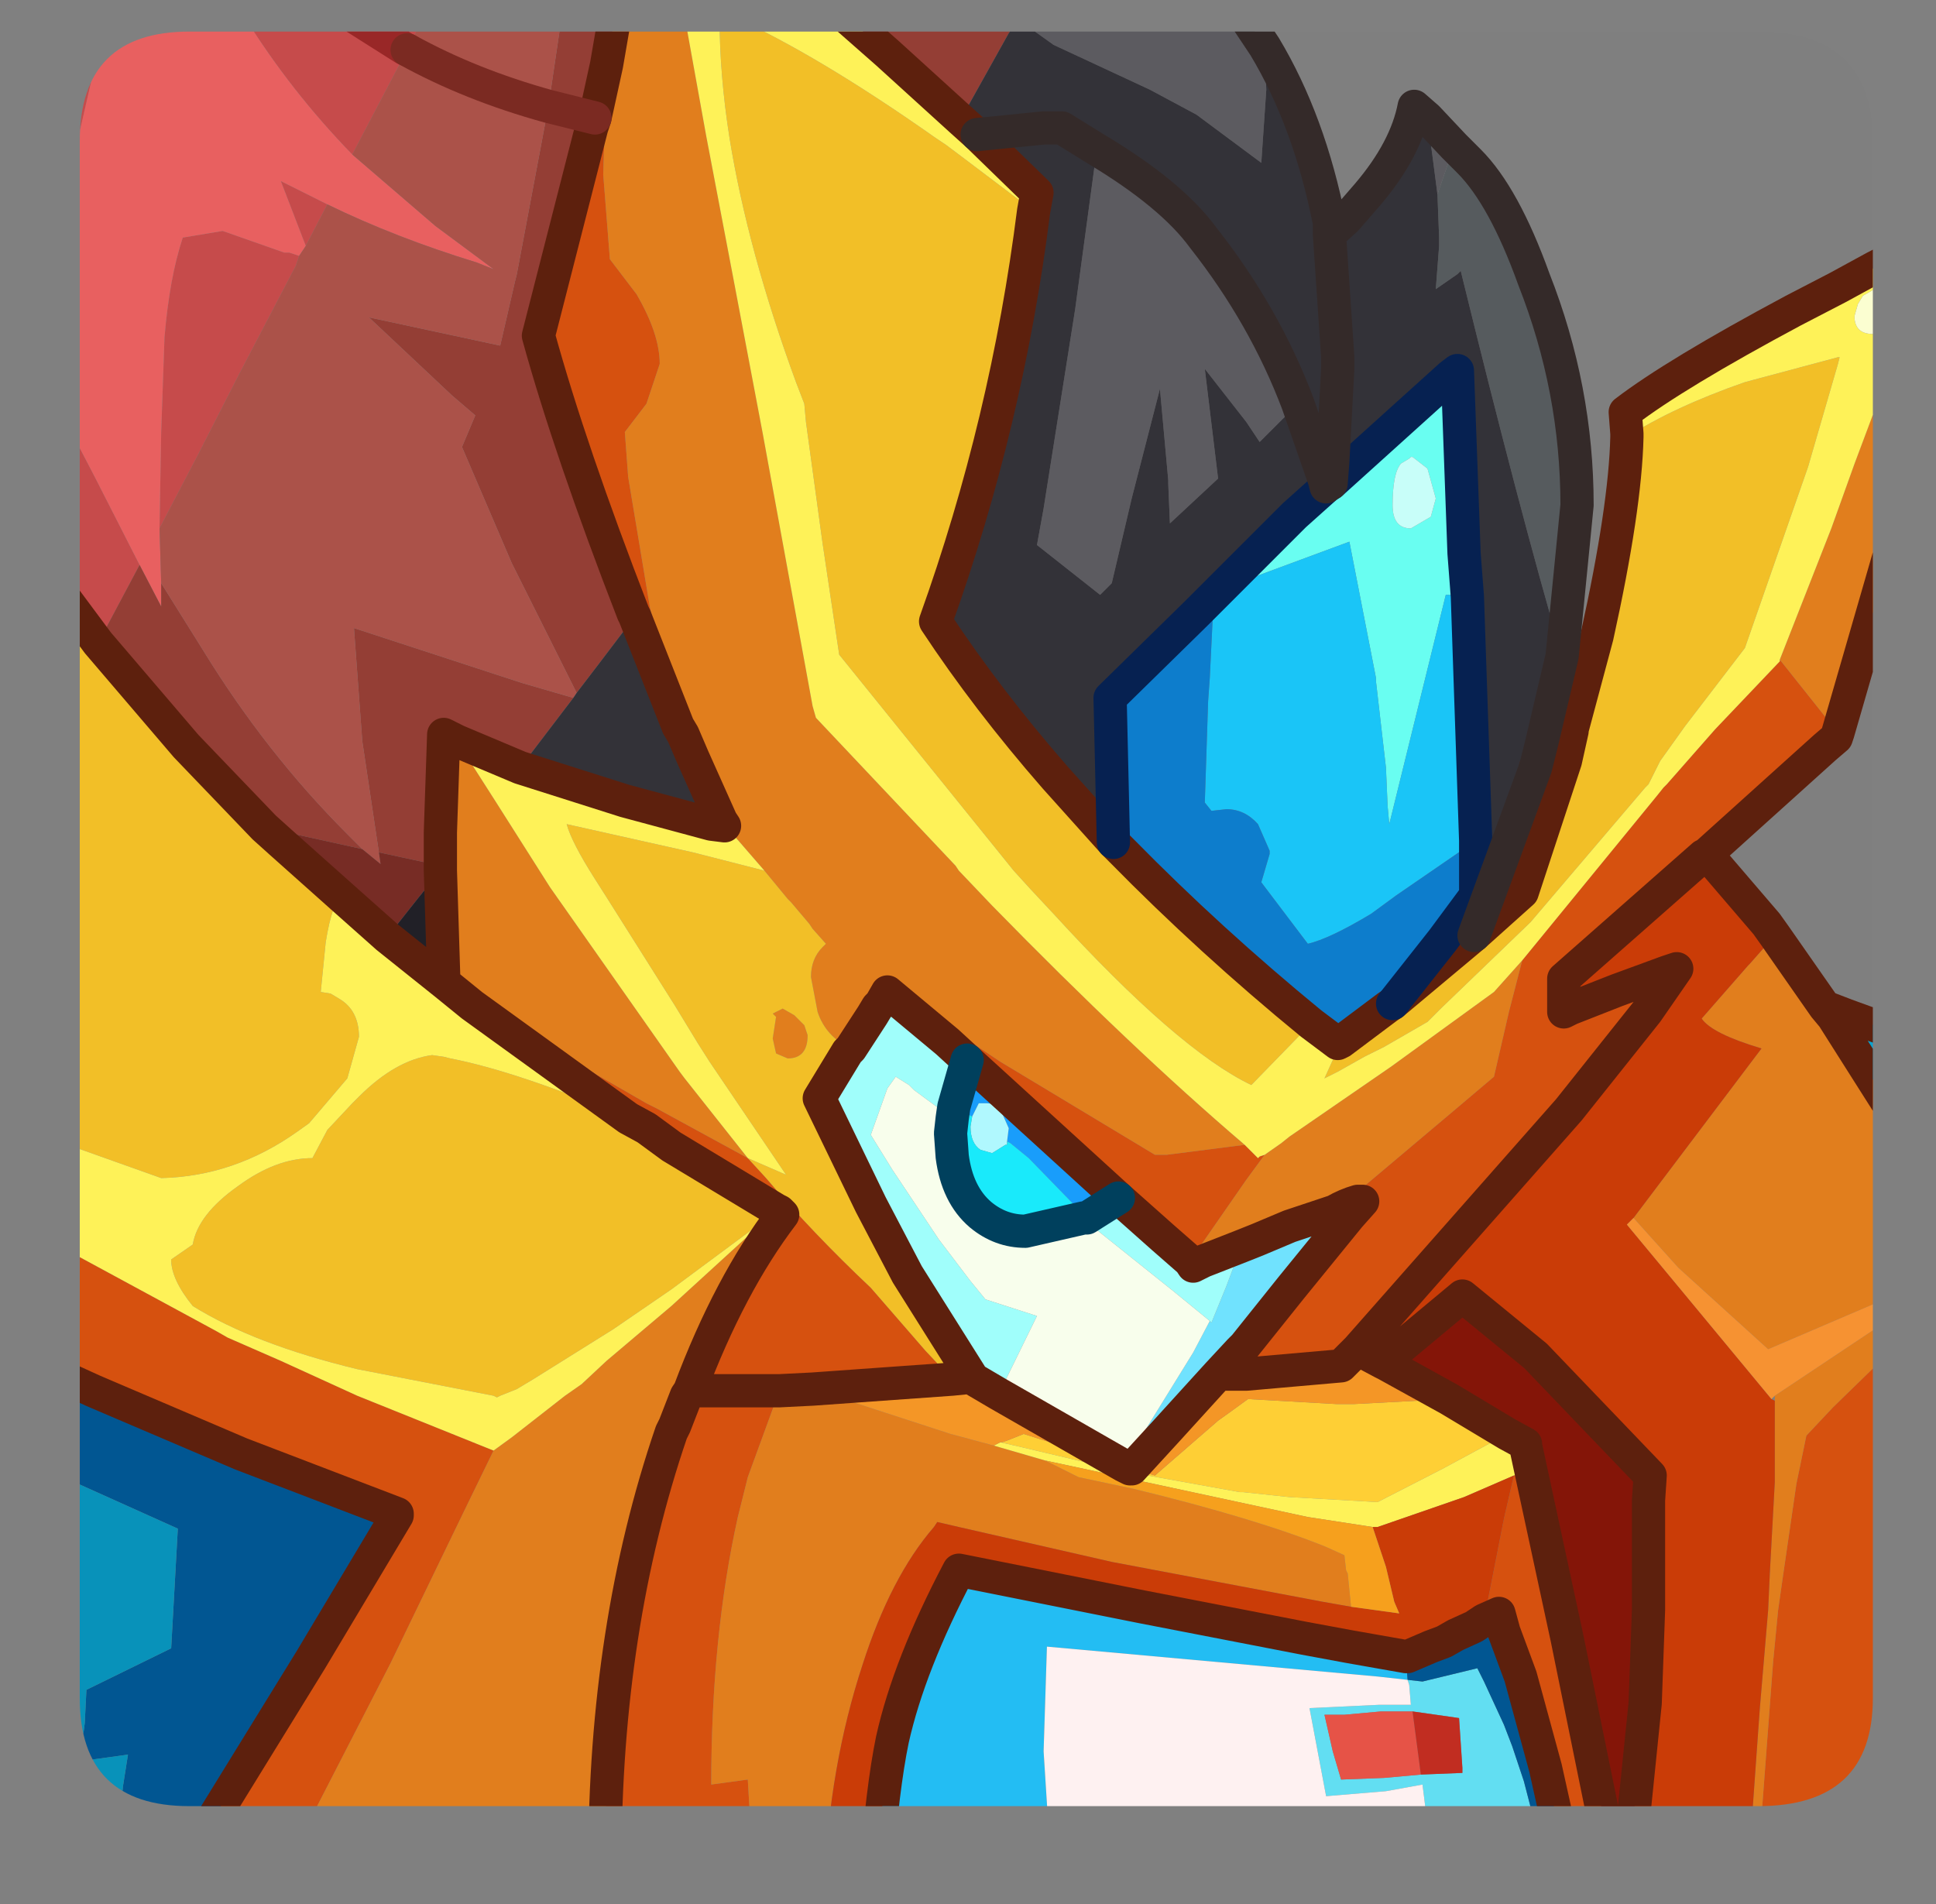 <?xml version="1.0" encoding="UTF-8" standalone="no"?>
<svg xmlns:ffdec="https://www.free-decompiler.com/flash" xmlns:xlink="http://www.w3.org/1999/xlink" ffdec:objectType="frame" height="57.3px" width="58.25px" xmlns="http://www.w3.org/2000/svg">
  <rect width="100%" height="100%" fill="#808080" stroke="none"/>
  <g transform="matrix(1.0, 0.0, 0.0, 1.0, 2.4, 0.95)">
    <clipPath id="clipPath0" transform="matrix(1.0, 0.0, 0.0, 1.0, 0.0, 0.0)">
      <path d="M50.5 0.0 Q53.95 0.0 53.95 3.3 L53.95 50.15 Q53.95 53.4 50.5 53.4 L3.3 53.4 Q0.0 53.4 0.0 50.15 L0.0 3.3 Q0.0 0.0 3.3 0.0 L50.5 0.0" fill="#000000" fill-rule="evenodd" stroke="none"/>
    </clipPath>
    <g clip-path="url(#clipPath0)">
      <use ffdec:characterId="2" height="57.3" transform="matrix(1.0, 0.0, 0.0, 1.0, -2.4, -0.95)" width="58.25" xlink:href="#shape1"/>
    </g>
    <use ffdec:characterId="3" height="53.4" transform="matrix(1.0, 0.0, 0.0, 1.0, 0.0, 0.0)" width="53.95" xlink:href="#shape2"/>
  </g>
  <defs>
    <g id="shape1" transform="matrix(1.0, 0.0, 0.0, 1.0, 2.4, 0.95)">
      <path d="M52.9 21.1 L52.85 21.25 52.5 21.55 48.95 24.75 48.85 24.8 44.65 28.5 44.65 28.6 44.65 29.5 44.85 29.4 46.25 28.85 47.75 28.3 48.05 28.2 47.15 29.5 44.8 32.45 38.45 39.65 37.95 40.15 35.1 40.4 34.35 40.4 35.05 39.55 36.45 37.8 38.2 35.65 38.6 35.2 38.45 35.2 Q38.1 35.3 37.75 35.5 L41.25 32.55 42.55 31.45 43.0 29.5 43.4 27.95 47.45 23.0 47.65 22.75 47.75 22.65 49.2 21.0 51.15 18.95 51.15 18.9 52.9 21.1 M55.35 38.95 L55.35 55.85 50.6 55.85 50.45 55.7 50.95 49.05 51.1 47.5 51.25 46.45 51.65 43.7 51.95 42.25 52.75 41.4 54.65 39.55 55.35 38.95 M46.3 55.85 L44.95 55.85 44.9 55.7 44.9 55.55 44.4 53.6 44.1 52.25 43.35 49.5 42.85 48.15 42.7 47.6 42.25 47.8 42.85 44.75 43.15 43.45 43.65 43.25 44.75 48.35 45.9 54.0 46.3 55.85 M19.2 55.85 L15.9 55.85 15.8 55.1 Q15.8 48.0 17.8 42.15 L17.9 41.95 18.25 41.05 18.35 40.9 Q19.55 37.7 21.15 35.6 L21.05 35.5 20.95 35.45 17.8 33.55 17.05 33.0 16.5 32.7 11.8 29.3 11.0 28.65 10.95 28.45 15.4 31.3 17.05 32.25 17.35 32.4 20.1 33.9 20.65 34.5 Q22.05 36.15 23.8 37.8 L25.45 39.7 26.25 40.55 22.05 40.85 21.05 40.9 19.85 40.9 18.35 40.9 19.85 40.9 21.05 40.9 20.1 43.5 19.8 44.7 Q19.0 48.3 19.0 52.75 L20.1 52.6 20.25 55.2 20.25 55.3 19.8 55.35 19.15 55.5 19.2 55.85 M5.8 55.85 L2.85 55.85 2.75 55.55 2.85 55.55 3.5 54.6 6.95 49.0 9.55 44.65 9.55 44.6 4.85 42.8 0.75 41.05 0.4 40.9 -1.9 39.85 -1.9 35.85 4.1 39.1 4.45 39.3 6.05 40.0 8.35 41.05 12.45 42.7 11.55 44.55 9.35 49.1 6.55 54.55 5.8 55.85 M15.85 1.0 L15.8 2.7 15.75 4.3 15.95 6.85 16.75 7.9 Q17.45 9.1 17.45 10.0 L17.05 11.2 16.4 12.05 16.5 13.4 17.1 17.0 17.15 17.3 18.0 20.9 16.7 17.6 16.65 17.5 Q14.75 12.6 13.8 9.15 L15.4 2.9 15.5 2.6 15.85 1.0 M24.1 29.25 L24.1 29.05 24.1 28.5 26.95 30.5 27.7 31.0 32.35 33.8 32.7 33.8 35.05 33.5 35.45 33.9 35.5 33.85 35.65 33.8 35.1 34.55 33.4 37.0 32.6 36.3 31.25 35.1 26.7 30.95 26.1 30.4 24.3 28.9 24.1 29.25" fill="#d7510f" fill-rule="evenodd" stroke="none"/>
      <path d="M29.35 55.85 L24.6 55.85 23.95 55.55 23.95 55.5 Q24.15 52.85 24.45 51.4 24.95 49.15 26.45 46.3 L31.95 47.4 36.85 48.35 38.2 48.6 39.9 48.9 39.95 49.6 39.05 49.5 29.1 48.6 29.0 51.75 29.2 54.9 29.35 55.85" fill="#23bef4" fill-rule="evenodd" stroke="none"/>
      <path d="M16.1 -0.45 L18.2 -0.45 18.85 3.15 19.65 7.35 20.55 12.1 22.05 20.3 22.15 20.65 26.35 25.1 26.45 25.25 27.45 26.3 Q31.65 30.6 35.05 33.5 L32.7 33.8 32.35 33.8 27.7 31.0 26.95 30.5 24.1 28.5 24.1 29.05 24.1 29.25 24.0 29.35 23.85 29.6 23.2 30.6 Q22.45 30.25 22.2 29.5 L22.0 28.45 Q22.0 27.9 22.35 27.55 L22.45 27.45 22.05 27.0 21.95 26.85 21.4 26.2 21.3 26.1 20.6 25.25 19.3 23.75 18.45 21.85 18.15 21.15 18.0 20.9 17.15 17.3 17.1 17.0 16.5 13.4 16.4 12.05 17.05 11.2 17.45 10.0 Q17.45 9.1 16.75 7.9 L15.95 6.85 15.75 4.3 15.8 2.7 15.85 1.0 16.1 -0.45 M55.35 7.8 L55.35 12.65 55.3 12.8 52.9 21.1 51.15 18.9 52.7 14.95 53.4 13.0 54.6 9.8 55.35 7.8 M51.0 27.2 L52.5 29.35 52.75 29.65 53.7 31.15 55.35 33.75 55.35 37.7 54.3 38.15 50.8 39.65 48.1 37.2 46.75 35.7 50.6 30.6 Q49.1 30.15 48.8 29.7 L50.2 28.1 50.25 28.05 51.0 27.2 M55.35 38.15 L55.35 38.95 54.65 39.55 52.75 41.4 51.95 42.25 51.65 43.7 51.25 46.45 51.1 47.5 50.95 49.05 50.45 55.7 50.6 55.85 50.15 55.85 50.2 55.35 50.55 50.45 50.8 47.5 50.85 46.4 51.0 43.65 51.0 43.25 51.0 42.05 51.0 41.2 51.0 41.05 55.35 38.15 M22.5 55.85 L19.2 55.85 19.15 55.5 19.8 55.35 20.25 55.3 20.25 55.2 20.1 52.6 19.0 52.75 Q19.0 48.3 19.8 44.7 L20.1 43.5 21.05 40.9 22.05 40.85 26.2 42.2 27.5 42.55 29.05 43.0 30.05 43.5 31.7 43.85 Q35.4 44.75 37.5 45.6 L38.05 45.85 38.1 46.3 38.15 46.4 38.25 47.4 37.4 47.25 31.05 46.05 26.45 45.0 25.8 44.85 25.7 45.0 Q24.4 46.5 23.55 49.15 22.55 52.2 22.4 55.75 L22.5 55.85 M15.9 55.85 L5.8 55.85 6.55 54.55 9.35 49.1 11.55 44.55 12.45 42.7 13.0 42.3 14.6 41.05 15.1 40.7 15.85 40.0 17.8 38.35 20.7 35.7 20.95 35.45 21.05 35.5 21.15 35.6 Q19.55 37.7 18.35 40.9 L18.25 41.05 17.9 41.95 17.8 42.15 Q15.8 48.0 15.8 55.1 L15.9 55.85 M2.85 55.85 L1.9 55.85 2.75 55.55 2.85 55.85 M-1.9 16.7 L-1.9 15.2 -1.8 15.15 -1.05 16.25 -1.9 16.7 M43.4 27.95 L43.0 29.5 42.55 31.45 41.25 32.55 37.75 35.5 36.4 35.95 35.45 36.35 34.95 36.55 33.8 37.0 33.5 37.15 33.4 37.0 35.1 34.55 35.65 33.8 36.15 33.45 36.4 33.25 39.45 31.15 42.55 28.9 43.4 27.95 M10.85 25.25 L10.85 25.1 10.85 24.1 10.95 21.15 11.35 21.35 12.5 23.15 14.15 25.75 18.05 31.3 18.2 31.5 20.1 33.9 17.35 32.4 17.05 32.25 15.4 31.3 10.95 28.45 10.85 25.25 M21.15 29.4 L21.5 29.6 21.8 29.9 21.9 30.2 Q21.9 30.9 21.3 30.9 L20.95 30.75 20.85 30.3 20.95 29.65 20.85 29.55 21.15 29.4" fill="#e27e1d" fill-rule="evenodd" stroke="none"/>
      <path d="M19.25 -0.45 L19.65 -0.45 Q22.2 0.7 25.75 3.2 L26.05 3.4 26.45 3.7 28.7 5.4 Q27.9 11.75 25.75 17.75 27.3 20.1 29.35 22.45 L31.1 24.4 31.35 24.65 Q34.0 27.35 37.05 29.85 L35.25 31.7 Q33.05 30.65 29.3 26.55 L28.6 25.8 28.1 25.25 22.85 18.75 22.35 15.4 21.85 11.75 21.8 11.2 21.55 10.55 Q20.1 6.6 19.55 3.2 19.25 1.3 19.25 -0.45 M44.7 21.95 L44.9 21.05 44.9 21.0 45.65 18.2 Q46.5 14.35 46.55 12.2 47.95 11.3 50.1 10.55 L52.9 9.8 52.95 9.8 52.9 10.0 52.0 13.1 50.1 18.55 48.3 20.9 47.55 21.95 47.2 22.65 47.1 22.75 43.65 26.8 40.95 29.4 40.55 29.8 39.25 30.55 38.65 30.85 37.85 31.3 37.45 31.5 37.95 30.4 39.35 29.35 39.5 29.25 41.95 27.2 43.4 25.9 44.7 21.95 M-1.9 32.95 L-1.9 16.7 -1.05 16.25 -0.9 16.45 0.55 18.4 3.2 21.5 5.55 23.95 6.05 24.4 7.9 26.05 Q7.6 26.15 7.4 27.4 L7.25 28.9 7.55 28.95 7.8 29.1 Q8.4 29.45 8.4 30.25 L8.05 31.5 6.9 32.85 6.55 33.1 Q4.65 34.45 2.45 34.5 L-1.9 32.95 M20.6 25.25 L21.3 26.1 21.4 26.2 21.95 26.85 22.05 27.0 22.45 27.45 22.35 27.55 Q22.0 27.9 22.0 28.45 L22.2 29.5 Q22.45 30.25 23.2 30.6 L23.1 30.7 22.25 32.1 23.8 35.3 24.9 37.4 26.85 40.5 26.8 40.5 26.75 40.5 26.25 40.55 25.45 39.7 23.8 37.8 Q22.05 36.15 20.65 34.5 L20.1 33.9 21.25 34.4 18.95 31.0 18.6 30.45 17.9 29.3 15.85 26.05 15.5 25.5 Q14.8 24.4 14.65 23.85 L18.45 24.7 20.6 25.25 M16.5 32.7 L17.05 33.0 17.8 33.55 20.95 35.45 20.7 35.7 17.8 37.85 16.05 39.05 13.65 40.55 13.15 40.85 12.65 41.05 12.55 41.1 12.45 41.05 8.35 40.25 Q5.25 39.5 3.4 38.35 2.75 37.55 2.75 36.95 L3.4 36.5 Q3.55 35.6 4.75 34.75 5.9 33.9 7.0 33.9 L7.45 33.05 8.2 32.25 8.4 32.05 Q9.5 30.95 10.6 30.8 L10.95 30.85 11.15 30.9 Q13.2 31.3 16.5 32.7 M21.15 29.4 L20.85 29.55 20.95 29.65 20.85 30.3 20.95 30.75 21.3 30.9 Q21.9 30.9 21.9 30.2 L21.8 29.9 21.5 29.6 21.15 29.4" fill="#f3c027" fill-rule="evenodd" stroke="none"/>
      <path d="M44.2 55.85 L41.55 55.85 41.45 54.55 40.65 54.55 39.75 54.65 39.4 54.7 38.5 54.8 38.8 55.85 38.2 55.85 37.85 54.8 39.0 54.55 39.4 54.5 40.6 54.35 40.4 52.75 39.3 52.95 37.5 53.1 37.0 50.45 39.1 50.35 40.05 50.35 40.0 49.75 39.95 49.6 40.4 49.65 42.05 49.25 42.25 49.65 42.85 50.95 43.1 51.6 43.45 52.65 44.15 55.35 44.2 55.85 M40.1 50.55 L39.7 50.55 39.15 50.55 38.05 50.65 37.45 50.65 37.7 51.75 37.95 52.6 39.25 52.55 40.35 52.45 41.6 52.4 41.6 52.25 41.5 50.75 40.1 50.55" fill="#62dff3" fill-rule="evenodd" stroke="none"/>
      <path d="M24.6 55.85 L22.5 55.85 23.25 55.65 23.95 55.5 23.95 55.55 24.6 55.85 M42.95 42.2 L41.0 43.25 39.05 44.25 36.4 44.1 35.0 43.95 34.9 43.95 31.3 43.3 28.35 42.6 27.7 42.45 27.75 42.45 27.9 42.4 28.4 42.2 31.4 43.15 31.6 43.25 31.65 43.25 32.35 43.45 34.25 41.8 34.6 41.55 35.15 41.15 37.8 41.3 38.35 41.3 41.2 41.15 42.95 42.2" fill="#ffd035" fill-rule="evenodd" stroke="none"/>
      <path d="M46.55 55.85 L46.3 55.85 45.9 54.0 46.65 54.7 46.55 55.85" fill="#34abee" fill-rule="evenodd" stroke="none"/>
      <path d="M37.75 35.5 Q38.1 35.3 38.45 35.2 L38.6 35.2 38.2 35.65 36.45 37.8 35.05 39.55 34.95 39.65 34.9 39.7 34.25 40.4 32.75 42.05 31.65 43.25 31.6 43.25 31.4 43.15 33.5 39.75 34.0 38.8 34.05 38.85 34.5 37.75 34.95 36.55 35.45 36.35 36.4 35.95 37.75 35.5" fill="#70e3ff" fill-rule="evenodd" stroke="none"/>
      <path d="M23.2 30.6 L23.85 29.6 24.0 29.35 24.1 29.25 24.3 28.9 26.1 30.4 26.7 30.95 26.3 32.35 26.25 32.7 25.1 31.85 24.95 31.7 24.55 31.45 24.3 31.8 23.8 33.2 24.45 34.25 25.85 36.35 26.8 37.6 27.25 38.15 28.8 38.65 27.65 41.0 26.8 40.5 26.85 40.5 24.9 37.4 23.8 35.3 22.25 32.1 23.1 30.7 23.2 30.6 M33.4 37.0 L33.5 37.15 33.8 37.0 34.95 36.55 34.5 37.75 34.05 38.85 34.0 38.8 32.9 37.9 32.65 37.7 30.4 35.9 30.2 35.7 30.3 35.7 31.25 35.1 32.6 36.3 33.4 37.0" fill="#a1fffc" fill-rule="evenodd" stroke="none"/>
      <path d="M34.25 16.85 L36.55 14.55 37.5 13.7 37.65 13.6 41.25 10.35 41.45 10.2 41.65 15.7 41.75 17.0 41.2 16.95 41.1 16.95 39.4 23.85 39.35 23.3 39.3 22.15 39.0 19.55 39.0 19.45 38.2 15.35 35.5 16.35 34.25 16.85 M40.8 14.05 L40.55 13.15 40.1 12.8 40.05 12.8 40.0 12.85 39.75 13.0 Q39.5 13.3 39.5 14.25 39.5 14.95 40.05 14.95 L40.65 14.6 40.8 14.05" fill="#69fff2" fill-rule="evenodd" stroke="none"/>
      <path d="M34.25 16.85 L35.5 16.35 38.2 15.35 39.0 19.45 39.0 19.55 39.3 22.15 39.35 23.3 39.4 23.85 41.1 16.95 41.2 16.95 41.75 17.0 41.85 19.95 42.0 24.35 39.6 26.0 38.85 26.55 Q37.6 27.3 36.95 27.45 L35.55 25.6 35.8 24.75 35.8 24.65 35.45 23.85 Q35.05 23.4 34.5 23.4 L34.05 23.45 33.85 23.2 33.95 20.15 34.0 19.45 34.1 17.4 34.15 16.95 34.25 16.85" fill="#1ac6f8" fill-rule="evenodd" stroke="none"/>
      <path d="M40.8 55.85 L38.8 55.85 38.5 54.8 39.4 54.7 39.75 54.65 40.65 54.55 40.75 55.4 40.8 55.85 M40.35 52.45 L39.25 52.55 37.95 52.6 37.7 51.75 37.45 50.65 38.05 50.65 39.15 50.55 39.7 50.55 40.1 50.55 40.35 52.45" fill="#e75347" fill-rule="evenodd" stroke="none"/>
      <path d="M37.95 30.4 L37.85 30.45 37.05 29.85 Q34.0 27.35 31.35 24.65 L31.1 24.4 31.0 20.05 33.6 17.5 34.15 16.95 34.1 17.4 34.0 19.45 33.95 20.15 33.85 23.2 34.05 23.45 34.5 23.4 Q35.05 23.4 35.45 23.85 L35.8 24.65 35.8 24.75 35.55 25.6 36.95 27.45 Q37.6 27.3 38.85 26.55 L39.6 26.0 42.0 24.35 42.0 26.0 41.0 27.35 39.5 29.25 39.35 29.35 37.95 30.4" fill="#0d7dcd" fill-rule="evenodd" stroke="none"/>
      <path d="M18.2 -0.45 L19.25 -0.45 Q19.25 1.3 19.55 3.2 20.1 6.6 21.55 10.55 L21.8 11.2 21.85 11.75 22.35 15.4 22.85 18.75 28.1 25.25 28.6 25.8 29.3 26.55 Q33.05 30.65 35.25 31.7 L37.05 29.85 37.85 30.45 37.95 30.4 37.45 31.5 37.85 31.3 38.65 30.85 39.25 30.55 40.55 29.8 40.95 29.4 43.65 26.8 47.1 22.75 47.2 22.65 47.55 21.95 48.3 20.9 50.1 18.55 52.0 13.1 52.9 10.0 52.95 9.8 52.9 9.8 50.1 10.55 Q47.95 11.3 46.55 12.2 L46.55 12.1 46.5 11.45 Q48.0 10.3 51.55 8.4 L52.9 7.7 54.0 7.1 55.35 6.4 55.35 7.8 54.6 9.8 53.4 13.0 52.7 14.95 51.15 18.9 51.15 18.95 49.2 21.0 47.75 22.65 47.65 22.75 47.45 23.0 43.4 27.95 42.55 28.9 39.45 31.15 36.4 33.25 36.15 33.45 35.65 33.8 35.5 33.85 35.45 33.9 35.05 33.5 Q31.65 30.6 27.45 26.3 L26.45 25.25 26.35 25.1 22.15 20.65 22.05 20.3 20.55 12.1 19.65 7.35 18.85 3.15 18.2 -0.45 M19.65 -0.45 L23.05 -0.45 24.3 0.65 26.5 2.65 27.0 3.1 28.8 4.85 28.7 5.4 26.45 3.7 26.05 3.4 25.75 3.2 Q22.2 0.7 19.65 -0.45 M-1.9 35.85 L-1.9 32.95 2.45 34.5 Q4.65 34.45 6.55 33.1 L6.9 32.85 8.05 31.5 8.4 30.25 Q8.4 29.45 7.8 29.1 L7.55 28.95 7.25 28.9 7.4 27.4 Q7.6 26.15 7.9 26.05 L9.25 27.25 11.0 28.65 11.8 29.3 16.5 32.7 Q13.2 31.3 11.15 30.9 L10.95 30.85 10.6 30.8 Q9.5 30.95 8.4 32.05 L8.2 32.25 7.45 33.05 7.0 33.9 Q5.9 33.9 4.75 34.75 3.55 35.6 3.4 36.5 L2.75 36.95 Q2.75 37.55 3.4 38.35 5.25 39.5 8.35 40.25 L12.45 41.05 12.55 41.1 12.65 41.05 13.15 40.85 13.65 40.55 16.05 39.05 17.8 37.85 20.7 35.7 17.8 38.35 15.85 40.0 15.1 40.7 14.6 41.05 13.0 42.3 12.45 42.7 8.35 41.05 6.05 40.0 4.45 39.3 4.1 39.1 -1.9 35.85 M54.0 7.75 L53.65 7.95 53.5 8.2 53.4 8.55 53.4 8.65 Q53.45 9.1 53.95 9.1 54.4 9.1 54.6 8.75 L54.75 8.25 Q54.75 7.8 54.4 7.75 L54.0 7.75 M42.95 42.2 L43.5 42.5 43.5 42.55 43.65 43.25 43.15 43.45 41.65 44.1 39.05 45.0 38.9 45.0 36.95 44.7 29.75 43.15 29.05 43.0 27.5 42.55 27.7 42.45 28.35 42.6 31.3 43.3 34.9 43.95 35.0 43.95 36.4 44.1 39.05 44.25 41.0 43.25 42.95 42.2 M19.3 23.75 L20.6 25.25 18.45 24.7 14.65 23.85 Q14.8 24.4 15.5 25.5 L15.85 26.05 17.9 29.3 18.6 30.45 18.95 31.0 21.25 34.4 20.1 33.9 18.2 31.5 18.05 31.3 14.15 25.75 12.5 23.15 11.35 21.35 13.25 22.15 16.4 23.15 19.0 23.85 19.4 23.9 19.3 23.75" fill="#fff358" fill-rule="evenodd" stroke="none"/>
      <path d="M30.2 35.7 L30.4 35.9 32.65 37.7 32.9 37.9 34.0 38.8 33.5 39.75 31.4 43.15 27.65 41.0 28.8 38.65 27.25 38.15 26.8 37.6 25.85 36.35 24.45 34.25 23.8 33.2 24.3 31.8 24.55 31.45 24.95 31.7 25.1 31.85 26.25 32.7 26.2 33.15 26.25 33.85 Q26.4 35.0 27.1 35.6 27.7 36.1 28.45 36.1 L30.2 35.7" fill="#f9ffed" fill-rule="evenodd" stroke="none"/>
      <path d="M43.8 22.15 L44.7 21.95 43.4 25.9 41.95 27.2 43.8 22.15 M48.95 24.75 L50.75 26.85 51.0 27.2 50.25 28.05 50.2 28.1 48.8 29.7 Q49.1 30.15 50.6 30.6 L46.75 35.7 46.55 35.9 48.25 37.95 50.9 41.15 51.0 41.2 51.0 42.05 51.0 43.25 51.0 43.65 50.85 46.4 50.8 47.5 50.55 50.45 50.2 55.35 50.15 55.85 46.55 55.85 46.65 54.7 47.1 50.3 47.2 47.5 47.2 46.2 47.2 44.7 47.2 44.2 47.25 43.45 43.8 39.85 41.6 38.05 39.2 40.05 38.45 39.65 44.8 32.45 47.15 29.5 48.05 28.2 47.75 28.3 46.25 28.85 44.85 29.4 44.65 29.5 44.65 28.6 44.65 28.5 48.85 24.8 48.95 24.75 M38.9 45.0 L39.05 45.0 41.65 44.1 43.15 43.45 42.85 44.75 42.25 47.8 41.95 48.0 41.4 48.25 41.05 48.45 40.65 48.6 39.95 48.9 39.9 48.9 38.2 48.6 36.85 48.35 31.95 47.4 26.45 46.3 Q24.95 49.15 24.45 51.4 24.15 52.85 23.95 55.5 L23.25 55.65 22.5 55.85 22.4 55.75 Q22.55 52.2 23.55 49.15 24.4 46.5 25.7 45.0 L25.8 44.85 26.45 45.0 31.05 46.05 37.4 47.25 38.25 47.4 39.7 47.6 39.55 47.25 39.3 46.2 38.9 45.0" fill="#cb3c07" fill-rule="evenodd" stroke="none"/>
      <path d="M52.5 29.35 L53.15 29.6 55.35 30.4 55.35 33.75 53.7 31.15 52.75 29.65 52.5 29.35" fill="#0ba4d0" fill-rule="evenodd" stroke="none"/>
      <path d="M55.35 37.7 L55.35 38.15 51.0 41.05 50.9 41.15 48.25 37.95 46.55 35.9 46.75 35.7 48.1 37.2 50.8 39.65 54.3 38.15 55.35 37.7" fill="#f79332" fill-rule="evenodd" stroke="none"/>
      <path d="M43.65 43.25 L43.5 42.55 43.5 42.5 42.95 42.2 41.2 41.15 39.3 40.1 39.2 40.05 41.6 38.05 43.8 39.85 47.25 43.45 47.2 44.2 47.2 44.7 47.2 46.2 47.2 47.5 47.1 50.3 46.65 54.7 45.9 54.0 44.75 48.35 43.65 43.25" fill="#851508" fill-rule="evenodd" stroke="none"/>
      <path d="M44.95 55.85 L44.2 55.85 44.15 55.35 43.45 52.65 43.1 51.6 42.85 50.95 42.25 49.65 42.05 49.25 40.4 49.65 39.95 49.6 39.9 48.9 39.95 48.9 40.65 48.6 41.05 48.45 41.4 48.25 41.95 48.0 42.25 47.8 42.7 47.6 42.85 48.15 43.35 49.5 44.1 52.25 44.4 53.6 44.9 55.55 44.9 55.7 44.95 55.85 M1.9 55.85 L-1.9 55.85 -1.9 54.65 -0.1 53.85 1.25 53.3 1.3 52.8 1.45 51.85 0.0 52.05 0.15 50.9 0.2 49.9 2.75 48.65 2.95 45.05 -0.05 43.7 -1.9 42.9 -1.9 39.85 0.4 40.9 0.75 41.05 4.85 42.8 9.55 44.6 9.55 44.65 6.95 49.0 3.5 54.6 2.85 55.55 2.75 55.55 1.9 55.85" fill="#015693" fill-rule="evenodd" stroke="none"/>
      <path d="M29.05 43.0 L29.75 43.15 36.95 44.7 38.9 45.0 39.3 46.2 39.55 47.25 39.7 47.6 38.25 47.4 38.15 46.4 38.1 46.3 38.05 45.85 37.5 45.6 Q35.4 44.75 31.7 43.85 L30.05 43.5 29.05 43.0" fill="#f7a11d" fill-rule="evenodd" stroke="none"/>
      <path d="M35.05 39.55 L34.35 40.4 35.1 40.4 37.95 40.15 38.45 39.65 39.2 40.05 39.3 40.1 41.2 41.15 38.35 41.3 37.8 41.3 35.15 41.15 34.6 41.55 34.25 41.8 32.35 43.45 31.65 43.25 32.75 42.05 34.25 40.4 34.9 39.7 34.95 39.65 35.05 39.55 M27.7 42.45 L27.5 42.55 26.2 42.2 22.05 40.85 26.25 40.55 26.75 40.5 26.8 40.5 27.65 41.0 31.4 43.15 28.4 42.2 27.9 42.4 27.75 42.45 27.7 42.45" fill="#f59726" fill-rule="evenodd" stroke="none"/>
      <path d="M38.2 55.85 L29.35 55.85 29.2 54.9 29.0 51.75 29.1 48.6 39.05 49.5 39.95 49.6 40.0 49.75 40.05 50.35 39.1 50.35 37.0 50.45 37.5 53.1 39.3 52.95 40.4 52.75 40.6 54.35 39.4 54.5 39.0 54.55 37.85 54.8 38.2 55.85" fill="#fff2f2" fill-rule="evenodd" stroke="none"/>
      <path d="M41.55 55.85 L40.8 55.85 40.75 55.4 40.65 54.55 41.45 54.55 41.55 55.85 M40.35 52.45 L40.1 50.55 41.5 50.75 41.6 52.25 41.6 52.4 40.35 52.45" fill="#c22d21" fill-rule="evenodd" stroke="none"/>
      <path d="M0.8 -0.45 L0.7 -0.05 -1.8 1.6 -1.9 1.7 -1.9 -0.45 0.8 -0.45" fill="#d14b48" fill-rule="evenodd" stroke="none"/>
      <path d="M4.95 -0.45 L8.25 -0.45 10.35 -0.45 9.85 0.55 8.2 3.7 Q6.35 1.8 4.95 -0.45 M-1.9 15.2 L-1.9 8.65 -0.2 12.15 0.45 13.4 1.8 16.05 0.55 18.4 -0.9 16.45 -1.05 16.25 -1.8 15.15 -1.9 15.2 M-1.9 2.85 L-1.9 1.7 -1.8 1.6 0.7 -0.05 0.0 3.0 -1.8 1.85 -1.9 2.85 M6.8 6.45 L6.05 4.5 7.45 5.2 6.8 6.45 M6.6 6.75 L6.5 7.05 4.8 10.3 3.55 12.75 2.4 14.95 2.4 14.9 2.45 12.05 2.55 9.2 Q2.7 7.4 3.1 6.2 L4.3 6.0 6.15 6.65 6.3 6.65 6.6 6.75 M8.25 -0.45 L9.75 0.5 9.85 0.55 9.75 0.5 8.25 -0.45" fill="#c74b4b" fill-rule="evenodd" stroke="none"/>
      <path d="M0.7 -0.05 L1.3 -0.45 4.95 -0.45 Q6.35 1.8 8.2 3.7 L10.7 5.85 12.45 7.15 11.95 6.95 Q9.5 6.2 7.45 5.2 L6.05 4.5 6.8 6.45 6.6 6.75 6.3 6.65 6.15 6.65 4.3 6.0 3.1 6.2 Q2.7 7.4 2.55 9.2 L2.45 12.05 2.4 14.9 2.4 14.95 2.45 16.6 2.45 17.2 2.45 17.3 1.8 16.05 0.45 13.4 -0.2 12.15 -1.9 8.65 -1.9 2.85 -1.8 1.85 0.0 3.0 0.7 -0.05" fill="#e96060" fill-rule="evenodd" stroke="none"/>
      <path d="M0.8 -0.45 L1.3 -0.45 0.7 -0.05 0.8 -0.45" fill="#ee615e" fill-rule="evenodd" stroke="none"/>
      <path d="M14.5 -0.45 L16.1 -0.45 15.85 1.0 15.5 2.6 15.4 2.9 13.8 9.15 Q14.75 12.6 16.65 17.5 L16.7 17.6 15.6 19.05 14.95 19.9 13.0 16.0 11.5 12.5 11.9 11.55 11.2 10.95 8.7 8.6 12.65 9.45 13.1 7.5 13.15 7.3 14.1 2.25 15.5 2.6 14.1 2.25 14.5 -0.45 M23.05 -0.45 L28.15 -0.45 28.25 -0.35 27.95 0.05 26.5 2.65 24.3 0.65 23.05 -0.45 M2.45 16.6 L3.7 18.6 Q5.6 21.7 8.05 24.15 L8.5 24.6 5.55 23.95 3.2 21.5 0.55 18.4 1.8 16.05 2.45 17.3 2.45 17.2 2.45 16.6 M9.0 24.7 L8.5 21.35 8.25 17.95 13.3 19.6 14.85 20.05 13.25 22.15 11.35 21.35 10.95 21.15 10.85 24.1 10.85 25.1 9.0 24.7" fill="#953e35" fill-rule="evenodd" stroke="none"/>
      <path d="M10.35 -0.45 L14.5 -0.45 14.1 2.25 13.15 7.3 13.1 7.5 12.65 9.45 8.7 8.6 11.2 10.95 11.9 11.55 11.5 12.5 13.0 16.0 14.95 19.9 14.85 20.05 13.3 19.6 8.25 17.95 8.5 21.35 9.0 24.7 9.05 25.05 8.5 24.6 8.05 24.15 Q5.6 21.7 3.7 18.6 L2.45 16.6 2.4 14.95 3.55 12.75 4.8 10.3 6.5 7.05 6.6 6.75 6.8 6.45 7.45 5.2 Q9.5 6.2 11.95 6.95 L12.45 7.15 10.7 5.85 8.2 3.7 9.85 0.55 Q11.75 1.6 14.1 2.25 11.75 1.6 9.85 0.55 L10.35 -0.45 M28.15 -0.45 L28.3 -0.45 28.25 -0.35 28.15 -0.45" fill="#ac5249" fill-rule="evenodd" stroke="none"/>
      <path d="M28.3 -0.45 L35.05 -0.45 35.25 -0.15 35.65 0.45 35.7 1.75 35.55 3.95 33.6 2.5 32.2 1.75 29.3 0.4 28.25 -0.35 28.3 -0.45 M40.55 2.6 L41.35 3.45 40.9 4.75 40.85 4.9 40.55 2.6 M36.65 11.2 L35.5 12.35 35.1 11.75 33.85 10.15 34.25 13.45 32.8 14.8 32.75 13.6 32.75 13.5 32.5 10.75 31.65 14.05 31.05 16.6 30.7 16.95 29.75 16.2 28.8 15.45 29.0 14.35 29.95 8.35 30.6 3.55 Q32.85 4.9 33.8 6.2 35.65 8.55 36.65 11.2" fill="#5c5b60" fill-rule="evenodd" stroke="none"/>
      <path d="M41.35 3.45 L41.8 3.9 Q42.85 4.95 43.75 7.45 45.05 10.75 45.05 14.25 L44.6 18.8 Q43.3 14.35 41.55 7.2 L41.45 7.3 40.8 7.75 40.9 6.45 40.9 6.2 40.85 4.9 40.9 4.75 41.35 3.45" fill="#565b5e" fill-rule="evenodd" stroke="none"/>
      <path d="M35.65 0.45 Q37.0 2.7 37.6 5.75 L37.6 6.1 38.1 5.65 38.75 4.9 Q39.9 3.55 40.15 2.25 L40.55 2.6 40.85 4.9 40.9 6.2 40.9 6.45 40.8 7.75 41.45 7.3 41.55 7.2 Q43.3 14.35 44.6 18.8 L44.0 21.35 43.8 22.15 41.95 27.2 39.5 29.25 41.0 27.35 42.0 26.0 42.0 24.35 41.85 19.95 41.75 17.0 41.65 15.7 41.45 10.2 41.25 10.35 37.65 13.6 37.5 13.7 36.55 14.55 34.25 16.85 34.15 16.95 33.6 17.5 31.0 20.05 31.1 24.4 29.35 22.45 Q27.3 20.1 25.75 17.75 27.9 11.75 28.7 5.4 L28.8 4.85 27.0 3.1 29.0 2.9 29.55 2.9 30.6 3.55 29.55 2.9 29.0 2.9 27.0 3.1 26.5 2.65 27.95 0.05 28.25 -0.35 29.3 0.4 32.2 1.75 33.6 2.5 35.55 3.95 35.7 1.75 35.65 0.45 M30.6 3.55 L29.95 8.35 29.0 14.35 28.8 15.45 29.75 16.2 30.7 16.95 31.05 16.6 31.65 14.05 32.5 10.75 32.75 13.5 32.75 13.6 32.8 14.8 34.25 13.45 33.85 10.15 35.1 11.75 35.5 12.35 36.65 11.2 Q35.65 8.55 33.8 6.2 32.85 4.9 30.6 3.55 M37.6 6.1 L37.85 9.8 37.85 10.15 37.7 12.95 37.65 13.6 37.7 12.95 37.85 10.15 37.85 9.8 37.6 6.1 M37.5 13.7 L37.45 13.5 36.65 11.2 37.45 13.5 37.5 13.7 M18.0 20.9 L18.15 21.15 18.45 21.85 19.3 23.75 19.4 23.9 19.0 23.85 16.4 23.15 13.25 22.15 14.85 20.05 14.95 19.9 15.6 19.05 16.7 17.6 18.0 20.9" fill="#333238" fill-rule="evenodd" stroke="none"/>
      <path d="M8.5 24.6 L9.05 25.05 9.0 24.7 10.85 25.1 10.85 25.25 10.2 26.05 9.25 27.25 7.9 26.05 6.05 24.4 5.55 23.95 8.5 24.6" fill="#772c25" fill-rule="evenodd" stroke="none"/>
      <path d="M9.25 27.25 L10.2 26.05 10.85 25.25 10.95 28.45 11.0 28.65 9.25 27.25" fill="#212027" fill-rule="evenodd" stroke="none"/>
      <path d="M31.25 35.1 L30.3 35.7 28.55 33.9 28.0 33.45 27.9 33.4 27.95 33.0 27.75 32.55 Q27.55 32.25 27.3 32.25 L27.05 32.25 27.0 32.35 26.85 32.65 26.3 32.35 26.7 30.95 31.25 35.1" fill="#199efc" fill-rule="evenodd" stroke="none"/>
      <path d="M27.9 33.4 L27.9 33.5 27.85 33.5 27.45 33.75 27.1 33.65 Q26.8 33.45 26.8 32.95 L26.85 32.65 27.0 32.35 27.05 32.25 27.3 32.25 Q27.55 32.25 27.75 32.55 L27.95 33.0 27.9 33.4" fill="#b1f9ff" fill-rule="evenodd" stroke="none"/>
      <path d="M30.3 35.7 L30.2 35.7 28.45 36.1 Q27.7 36.1 27.1 35.6 26.4 35.0 26.25 33.85 L26.2 33.15 26.25 32.7 26.3 32.35 26.85 32.65 26.8 32.95 Q26.8 33.45 27.1 33.65 L27.45 33.75 27.85 33.5 27.9 33.5 27.9 33.4 28.0 33.45 28.55 33.9 30.3 35.7" fill="#19ebfc" fill-rule="evenodd" stroke="none"/>
      <path d="M40.8 14.05 L40.65 14.6 40.05 14.95 Q39.5 14.95 39.5 14.25 39.5 13.3 39.75 13.0 L40.0 12.85 40.05 12.8 40.1 12.8 40.55 13.15 40.8 14.05" fill="#c9fffa" fill-rule="evenodd" stroke="none"/>
      <path d="M54.0 7.75 L54.4 7.75 Q54.75 7.8 54.75 8.25 L54.6 8.75 Q54.4 9.1 53.95 9.1 53.45 9.1 53.4 8.65 L53.4 8.55 53.5 8.2 53.65 7.95 54.0 7.75" fill="#fcffd2" fill-rule="evenodd" stroke="none"/>
      <path d="M-1.9 54.65 L-1.9 42.9 -0.05 43.7 2.95 45.05 2.75 48.65 0.2 49.9 0.15 50.9 0.0 52.05 1.45 51.85 1.3 52.8 1.25 53.3 -0.1 53.85 -1.9 54.65" fill="#0893bb" fill-rule="evenodd" stroke="none"/>
      <path d="M43.8 22.15 L44.7 21.95 44.9 21.05 44.9 21.0 45.65 18.2 Q46.5 14.35 46.55 12.2 L46.55 12.1 46.5 11.45 Q48.0 10.3 51.55 8.4 L52.9 7.7 54.0 7.1 55.35 6.4 M55.35 12.65 L55.3 12.8 52.9 21.1 52.85 21.25 52.5 21.55 48.95 24.75 50.75 26.85 51.0 27.2 52.5 29.35 53.15 29.6 55.35 30.4 M37.95 30.4 L37.85 30.45 37.05 29.85 Q34.0 27.35 31.35 24.65 L31.1 24.4 29.35 22.45 Q27.3 20.1 25.75 17.75 27.9 11.75 28.7 5.4 L28.8 4.85 27.0 3.1 26.5 2.65 24.3 0.65 23.05 -0.45 M39.5 29.25 L41.95 27.2 43.4 25.9 44.7 21.95 M37.75 35.5 Q38.1 35.3 38.45 35.2 L38.6 35.2 38.2 35.65 36.45 37.8 35.05 39.55 34.35 40.4 35.1 40.4 37.95 40.15 38.45 39.65 44.8 32.45 47.15 29.5 48.05 28.2 47.75 28.3 46.25 28.85 44.85 29.4 44.65 29.5 44.65 28.6 44.65 28.5 48.85 24.8 48.95 24.75 M55.35 33.75 L53.7 31.15 52.75 29.65 52.5 29.35 M43.65 43.25 L43.5 42.55 43.5 42.5 42.95 42.2 41.2 41.15 39.3 40.1 39.2 40.05 38.45 39.65 M43.65 43.25 L44.75 48.35 45.9 54.0 46.3 55.85 M46.65 54.7 L47.1 50.3 47.2 47.5 47.2 46.2 47.2 44.7 47.2 44.2 47.25 43.45 43.8 39.85 41.6 38.05 39.2 40.05 M39.9 48.9 L39.95 48.9 40.65 48.6 41.05 48.45 41.4 48.25 41.95 48.0 42.25 47.8 42.7 47.6 42.85 48.15 43.35 49.5 44.1 52.25 44.4 53.6 44.9 55.55 M44.9 55.7 L44.95 55.85 M18.0 20.9 L18.15 21.15 18.45 21.85 19.3 23.75 19.4 23.9 19.0 23.85 16.4 23.15 13.25 22.15 11.35 21.35 10.95 21.15 10.85 24.1 10.85 25.1 10.85 25.25 10.95 28.45 11.0 28.65 9.25 27.25 7.9 26.05 6.05 24.4 5.55 23.95 3.2 21.5 0.55 18.4 -0.9 16.45 -1.05 16.25 -1.8 15.15 -1.9 15.2 M23.2 30.6 L23.85 29.6 24.0 29.35 24.1 29.25 24.3 28.9 26.1 30.4 26.7 30.95 31.25 35.1 32.6 36.3 33.4 37.0 33.5 37.15 33.8 37.0 34.95 36.55 35.45 36.35 36.4 35.95 37.75 35.5 M15.5 2.6 L15.85 1.0 16.1 -0.45 M16.7 17.6 L16.65 17.5 Q14.75 12.6 13.8 9.15 L15.4 2.9 15.5 2.6 M16.7 17.6 L18.0 20.9 M11.0 28.65 L11.8 29.3 16.5 32.7 17.05 33.0 17.8 33.55 20.95 35.45 21.05 35.5 21.15 35.6 Q19.55 37.7 18.35 40.9 L19.85 40.9 21.05 40.9 22.05 40.85 26.25 40.55 26.75 40.5 26.8 40.5 27.65 41.0 31.4 43.15 31.6 43.25 31.65 43.25 32.75 42.05 34.25 40.4 34.9 39.7 34.95 39.65 35.05 39.55 M-1.9 39.85 L0.4 40.9 0.75 41.05 4.85 42.8 9.55 44.6 9.55 44.65 6.95 49.0 3.5 54.6 2.85 55.55 2.75 55.55 1.9 55.85 M18.35 40.9 L18.25 41.05 17.9 41.95 17.8 42.15 Q15.8 48.0 15.8 55.1 L15.9 55.85 M37.95 30.4 L39.35 29.35 39.5 29.25 M23.2 30.6 L23.1 30.7 22.25 32.1 23.8 35.3 24.9 37.4 26.85 40.5 26.8 40.5 M23.95 55.5 Q24.15 52.85 24.45 51.4 24.95 49.15 26.45 46.3 L31.95 47.4 36.85 48.35 38.2 48.6 39.9 48.9 M23.95 55.5 L23.95 55.55 24.6 55.85 M46.55 55.85 L46.65 54.7" fill="none" stroke="#5d200d" stroke-linecap="round" stroke-linejoin="round" stroke-width="1.0"/>
      <path d="M41.75 17.0 L41.65 15.7 41.45 10.2 41.25 10.35 37.65 13.6 37.5 13.7 36.55 14.55 34.25 16.85 34.15 16.95 33.6 17.5 31.0 20.05 31.1 24.4 M41.75 17.0 L41.85 19.95 42.0 24.35 42.0 26.0 41.0 27.35 39.5 29.25" fill="none" stroke="#062151" stroke-linecap="round" stroke-linejoin="round" stroke-width="1.0"/>
      <path d="M9.85 0.55 L9.75 0.5 8.25 -0.45" fill="none" stroke="#9a2727" stroke-linecap="round" stroke-linejoin="round" stroke-width="1.0"/>
      <path d="M35.05 -0.45 L35.25 -0.15 35.65 0.45 Q37.0 2.7 37.6 5.75 L37.6 6.1 38.1 5.65 38.75 4.9 Q39.9 3.55 40.15 2.25 L40.55 2.6 41.35 3.45 41.8 3.9 Q42.85 4.95 43.75 7.45 45.05 10.75 45.05 14.25 L44.6 18.8 44.0 21.35 43.8 22.15 41.95 27.2 M36.65 11.2 Q35.65 8.55 33.8 6.2 32.85 4.9 30.6 3.55 L29.55 2.9 29.0 2.9 27.0 3.1 M37.65 13.6 L37.7 12.95 37.85 10.15 37.85 9.8 37.6 6.1 M36.65 11.2 L37.45 13.5 37.5 13.7" fill="none" stroke="#342a29" stroke-linecap="round" stroke-linejoin="round" stroke-width="1.0"/>
      <path d="M15.5 2.6 L14.1 2.25 Q11.75 1.6 9.85 0.55" fill="none" stroke="#7b2a22" stroke-linecap="round" stroke-linejoin="round" stroke-width="1.0"/>
      <path d="M31.25 35.1 L30.3 35.7 30.2 35.7 28.45 36.1 Q27.7 36.1 27.1 35.6 26.4 35.0 26.25 33.85 L26.2 33.15 26.25 32.7 26.3 32.35 26.7 30.95" fill="none" stroke="#00405d" stroke-linecap="round" stroke-linejoin="round" stroke-width="1.0"/>
    </g>
    <g id="shape2" transform="matrix(1.0, 0.0, 0.0, 1.0, 0.0, 0.0)">
      <path d="M50.5 0.0 Q53.95 0.0 53.95 3.3 L53.95 50.15 Q53.95 53.4 50.5 53.4 L3.3 53.4 Q0.0 53.4 0.0 50.15 L0.0 3.3 Q0.0 0.0 3.3 0.0 L50.5 0.0" fill="#000000" fill-opacity="0.004" fill-rule="evenodd" stroke="none"/>
    </g>
  </defs>
</svg>
